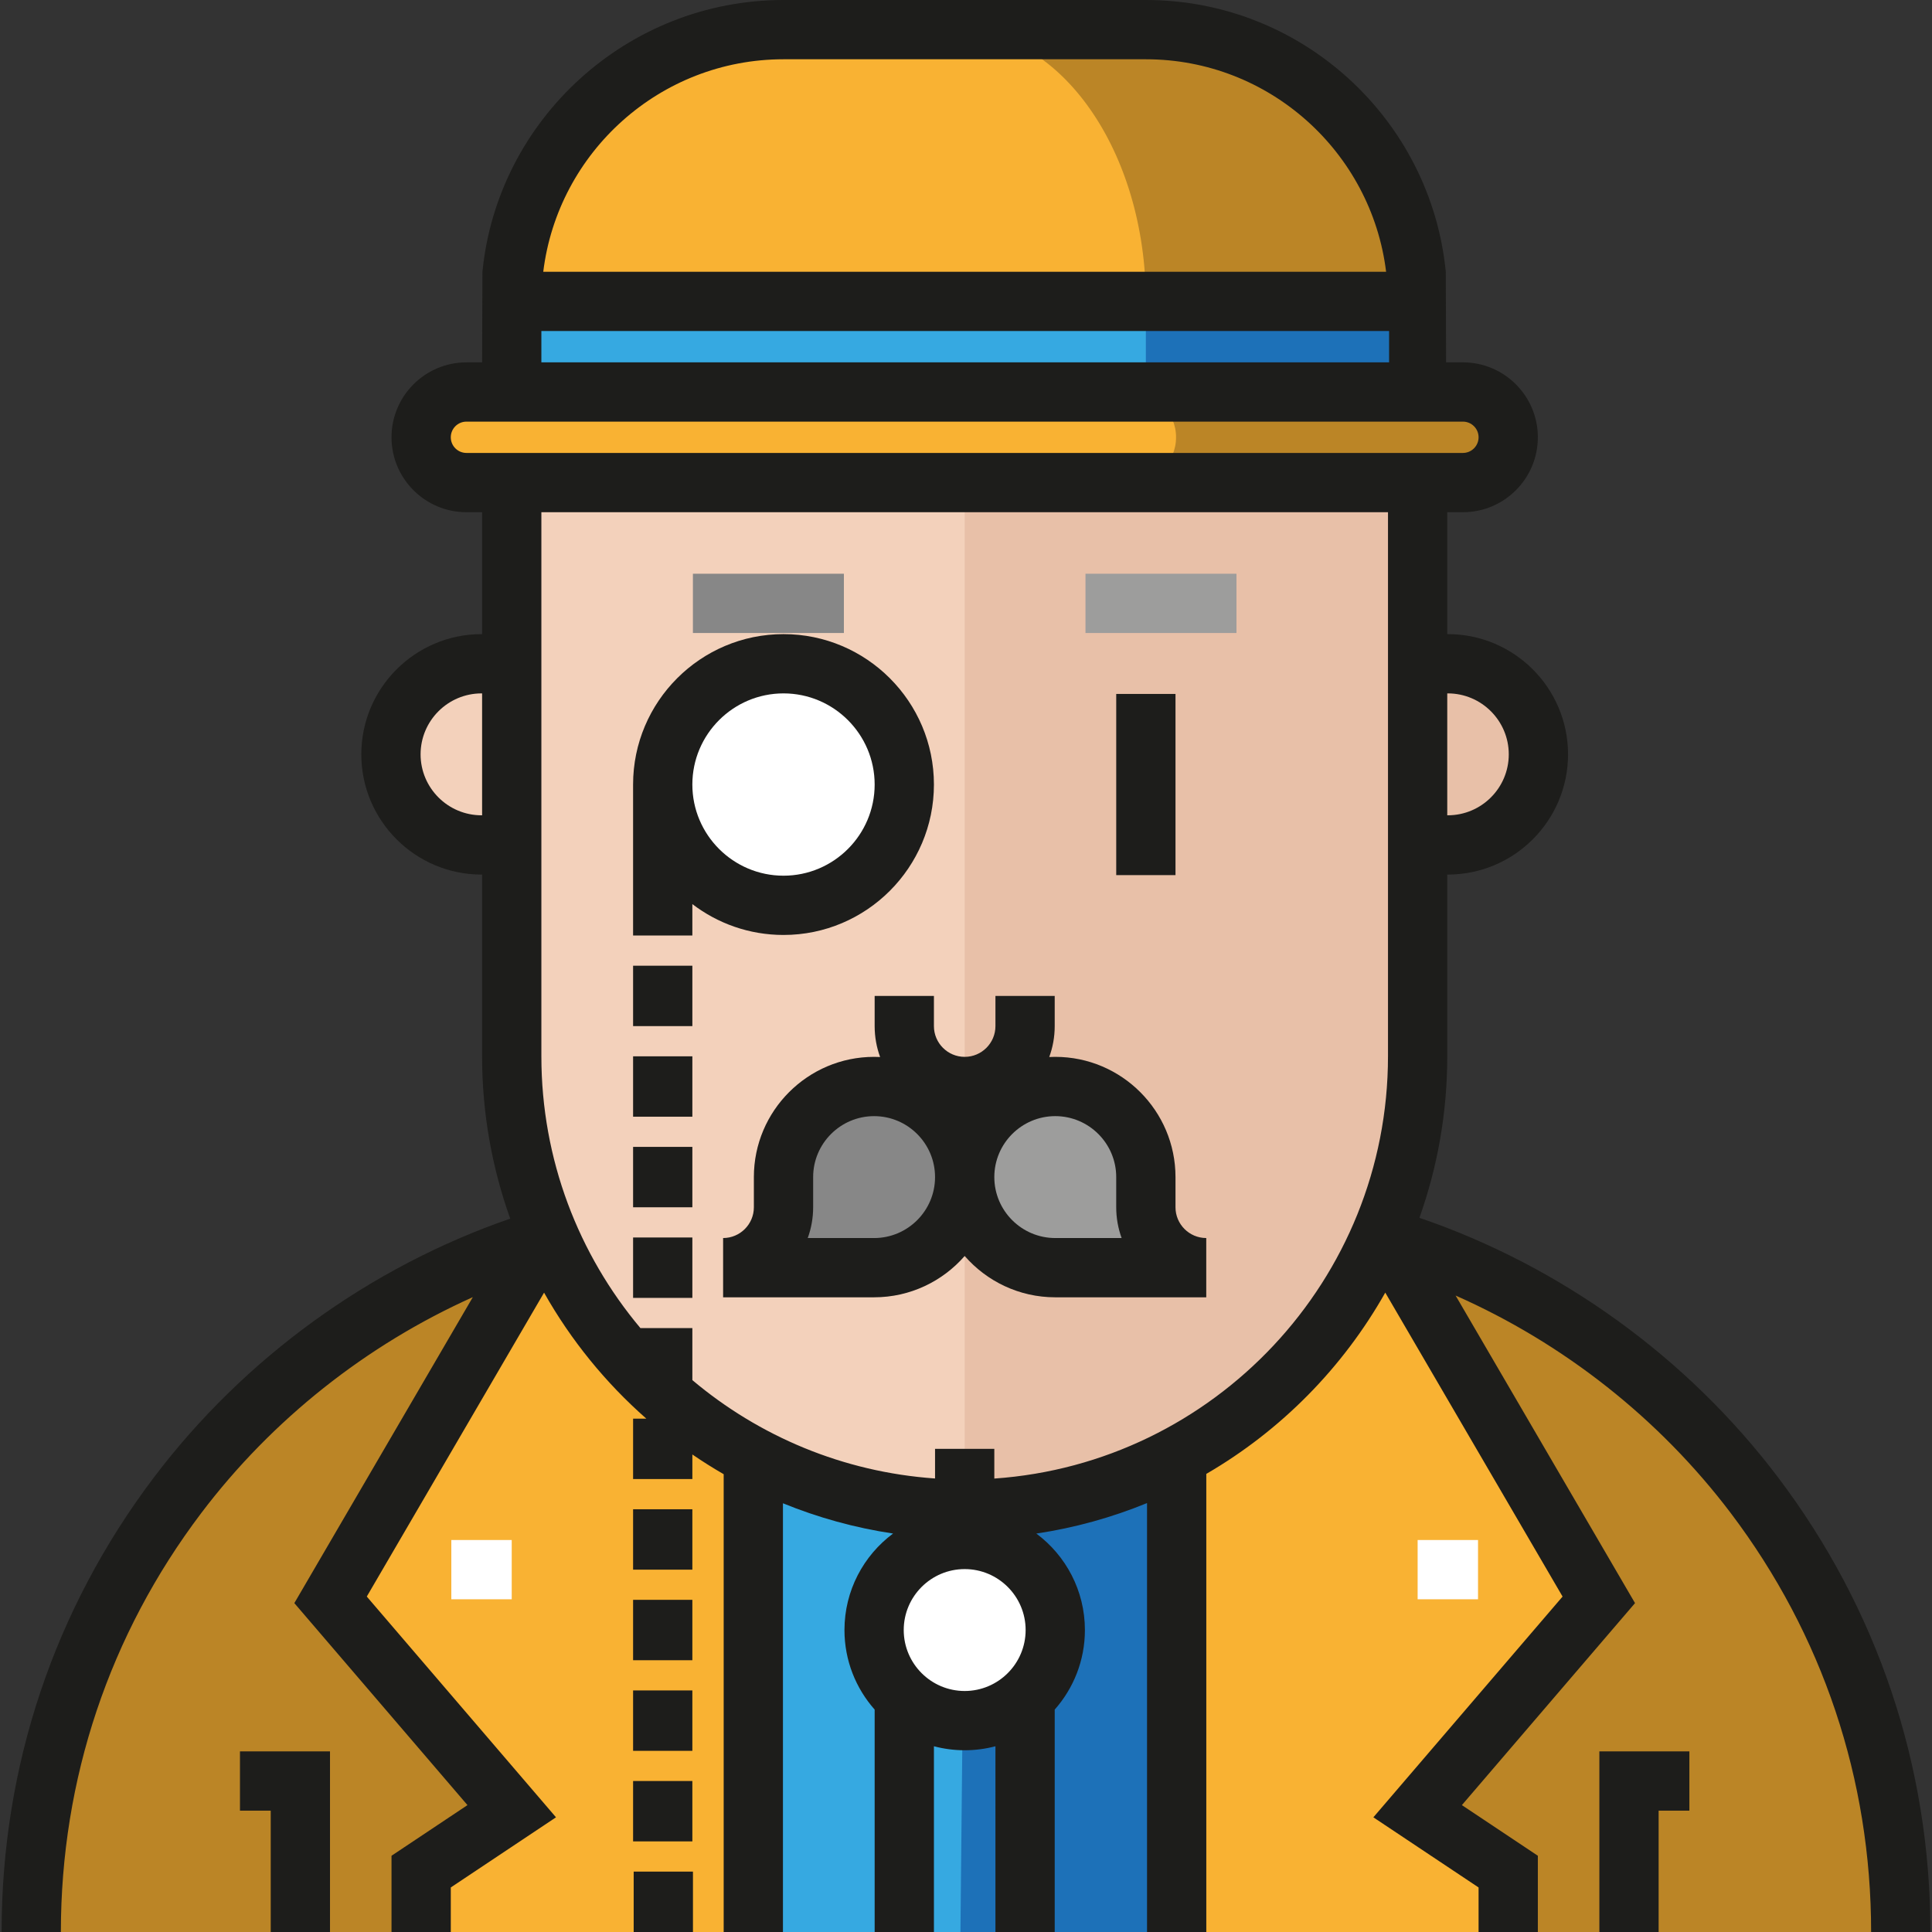 <?xml version="1.0" encoding="iso-8859-1"?>
<!-- Generator: Adobe Illustrator 19.0.0, SVG Export Plug-In . SVG Version: 6.00 Build 0)  -->
<svg version="1.1" id="Layer_1" xmlns="http://www.w3.org/2000/svg" xmlns:xlink="http://www.w3.org/1999/xlink" x="0px" y="0px"
	 viewBox="0 0 512.001 512.001" style="enable-background:new 0 0 512.001 512.001;" xml:space="preserve">
<rect x="0" y="0" width="512.001" height="512.001" fill="#333333" stroke="none"/>
<polyline style="fill:#1D71B8;" points="374.811,103.882 374.811,79.874 135.616,79.874 135.616,103.882 "/>
<polyline style="fill:#36A9E1;" points="303.664,103.882 303.664,79.874 135.616,79.874 135.616,103.882 "/>
<path style="fill:#BB8526;" d="M503.723,512H7.579l0,0c0-106.07,85.986-192.056,192.055-192.056h112.033
	C417.737,319.944,503.723,405.93,503.723,512L503.723,512z"/>
<g>
	<path style="fill:#F9B233;" d="M399.693,512v-16.005l-24.007-16.005l48.014-56.017l-56.017-96.028c0,0-17.314,36.239-56.017,56.017
		l-0.652,128.037h88.678V512z"/>
	<path style="fill:#F9B233;" d="M111.563,512v-16.005l24.007-16.005l-48.014-56.017l56.017-96.028c0,0,17.314,36.239,56.017,56.017
		l0.652,128.037h-88.678V512z"/>
</g>
<path style="fill:#36A9E1;" d="M310.753,512H199.635V383.963c0,0,23.212,16.227,56.017,16.005
	c38.305-0.259,56.017-16.005,56.017-16.005L310.753,512z"/>
<path style="fill:#1D71B8;" d="M310.753,512l0.915-128.037c0,0-17.712,15.746-56.017,16.005L254.526,512H310.753z"/>
<circle style="fill:#FFFFFF;" cx="255.653" cy="431.973" r="24.007"/>
<path style="fill:#BB8526;" d="M135.616,79.874L135.616,79.874c0-39.775,32.245-72.02,72.021-72.02h96.027
	c39.776,0,72.021,32.245,72.021,72.02l0,0"/>
<path style="fill:#F9B233;" d="M135.616,79.874L135.616,79.874c0-39.775,22.571-72.02,50.415-72.02h67.219
	c27.843,0,50.414,32.245,50.414,72.02l0,0"/>
<path style="fill:#E8C0A8;" d="M379.836,175.902c13.259,0,24.007,10.748,24.007,24.007c0,13.258-10.748,24.007-24.007,24.007"/>
<g>
	<path style="fill:#F3D1BB;" d="M130.416,223.917c-13.259,0-24.007-10.749-24.007-24.007c0-13.259,10.748-24.007,24.007-24.007"/>
	<path style="fill:#F3D1BB;" d="M375.686,119.886v160.046c0,66.293-53.741,120.035-120.035,120.035l0,0
		c-66.293,0-120.035-53.741-120.035-120.035V119.886"/>
</g>
<path style="fill:#E8C0A8;" d="M255.651,127.888v272.08l0,0c66.293,0,120.035-52.206,120.035-116.605V127.888"/>
<rect x="295.812" y="183.902" style="fill:#1D1D1B;" width="15.707" height="48.014"/>
<rect x="183.63" y="152.047" style="fill:#878787;" width="40.012" height="15.707"/>
<rect x="287.665" y="152.047" style="fill:#9D9D9C;" width="40.012" height="15.707"/>
<circle style="fill:#FFFFFF;" cx="207.641" cy="207.913" r="32.009"/>
<path style="fill:#9D9D9C;" d="M319.669,335.949c-8.839,0-16.005-7.166-16.005-16.005v-8.002c0-13.259-10.748-24.007-24.007-24.007
	c-13.259,0-24.007,10.748-24.007,24.007s10.748,24.007,24.007,24.007H319.669"/>
<path style="fill:#878787;" d="M191.632,335.949c8.839,0,16.005-7.166,16.005-16.005v-8.002c0-13.259,10.748-24.007,24.007-24.007
	c13.259,0,24.007,10.748,24.007,24.007s-10.748,24.007-24.007,24.007H191.632"/>
<path style="fill:#BB8526;" d="M387.689,127.888H123.612c-6.63,0-12.004-5.374-12.004-12.004l0,0c0-6.63,5.374-12.004,12.004-12.004
	h264.077c6.63,0,12.004,5.374,12.004,12.004l0,0C399.693,122.515,394.319,127.888,387.689,127.888z"/>
<path style="fill:#F9B233;" d="M299.663,127.888H123.612c-6.63,0-12.004-5.374-12.004-12.004l0,0c0-6.63,5.374-12.004,12.004-12.004
	h176.051c6.63,0,12.004,5.374,12.004,12.004l0,0C311.667,122.515,306.294,127.888,299.663,127.888z"/>
<g>
	<rect x="167.776" y="255.925" style="fill:#1D1D1B;" width="15.707" height="16.005"/>
	<rect x="167.776" y="279.936" style="fill:#1D1D1B;" width="15.707" height="16.005"/>
	<rect x="167.776" y="303.937" style="fill:#1D1D1B;" width="15.707" height="16.005"/>
	<rect x="167.776" y="327.949" style="fill:#1D1D1B;" width="15.707" height="16.005"/>
	<rect x="167.776" y="399.972" style="fill:#1D1D1B;" width="15.707" height="16.005"/>
	<rect x="167.776" y="423.973" style="fill:#1D1D1B;" width="15.707" height="16.005"/>
	<rect x="167.776" y="447.984" style="fill:#1D1D1B;" width="15.707" height="16.005"/>
	<rect x="167.776" y="471.985" style="fill:#1D1D1B;" width="15.707" height="16.005"/>
	<rect x="167.933" y="495.996" style="fill:#1D1D1B;" width="15.707" height="16.005"/>
	<path style="fill:#1D1D1B;" d="M183.481,239.594c6.708,5.127,15.08,8.181,24.156,8.181c21.981,0,39.863-17.882,39.863-39.863
		s-17.882-39.863-39.863-39.863s-39.863,17.882-39.863,39.863v40.012h15.707L183.481,239.594L183.481,239.594z M207.637,183.756
		c13.32,0,24.156,10.836,24.156,24.156c0,13.32-10.836,24.156-24.156,24.156s-24.156-10.836-24.156-24.156
		C183.481,194.592,194.317,183.756,207.637,183.756z"/>
	<path style="fill:#1D1D1B;" d="M247.5,263.927h-15.707v8.002c0,2.877,0.512,5.636,1.449,8.191c-0.53-0.026-1.062-0.041-1.598-0.041
		c-17.568,0-31.861,14.293-31.861,31.861v8.002c0,4.494-3.657,8.151-8.151,8.151v15.707h40.012c9.57,0,18.162-4.247,24.007-10.949
		c5.845,6.702,14.437,10.949,24.007,10.949h40.012v-15.707c-4.494,0-8.151-3.657-8.151-8.151v-8.002
		c0-17.568-14.293-31.861-31.861-31.861c-0.536,0-1.068,0.015-1.598,0.041c0.937-2.555,1.449-5.314,1.449-8.191v-8.002h-15.707
		v8.002c0,4.494-3.657,8.151-8.151,8.151s-8.151-3.657-8.151-8.151V263.927z M279.657,295.788c8.907,0,16.153,7.246,16.153,16.153
		v8.002c0,2.861,0.507,5.606,1.435,8.151h-17.587c-8.907,0-16.153-7.246-16.153-16.153S270.751,295.788,279.657,295.788z
		 M247.798,311.943c0,8.907-7.246,16.153-16.153,16.153h-17.587c0.928-2.545,1.435-5.29,1.435-8.151v-8.002
		c0-8.907,7.246-16.153,16.153-16.153C240.552,295.789,247.798,303.036,247.798,311.943z"/>
</g>
<rect x="119.607" y="408.119" style="fill:#FFFFFF;" width="16.005" height="15.707"/>
<g>
	<polygon style="fill:#1D1D1B;" points="87.454,512 71.746,512 71.746,479.842 63.595,479.842 63.595,464.134 87.454,464.134 	"/>
	<path style="fill:#1D1D1B;" d="M471.192,391.502c-24.024-31.757-57.553-55.965-95.029-68.77c4.77-13.388,7.377-27.794,7.377-42.799
		v-48.163h0.149c17.568,0,31.861-14.293,31.861-31.861s-14.293-31.861-31.861-31.861h-0.149v-32.307h4.15
		c10.949,0,19.857-8.908,19.857-19.857s-8.908-19.857-19.857-19.857h-4.46l-0.081-24.007C379.191,31.651,345.058,0,303.664,0
		h-96.027c-41.393,0-75.825,31.665-79.784,72.035l-0.091,23.994h-4.15c-10.949,0-19.857,8.908-19.857,19.857
		s8.908,19.857,19.857,19.857h4.15v32.307h-0.149c-17.568,0-31.861,14.293-31.861,31.861s14.293,31.861,31.861,31.861h0.149v48.163
		c0,15.085,2.636,29.564,7.456,43.013c-37.226,12.858-70.52,36.977-94.412,68.559C14.388,426.428,0.425,468.095,0.425,512h15.707
		c0-40.456,12.864-78.846,37.201-111.019c18.749-24.785,43.778-44.574,71.97-57.223l-47.3,81.085l45.882,53.53l-20.129,13.419V512
		h15.707v-11.803l27.884-18.589l-50.145-58.504l46.982-80.54c7.113,12.608,16.303,23.895,27.103,33.395h-3.511v16.005h15.707v-6.511
		c2.692,1.847,5.464,3.586,8.3,5.227v121.318h15.707V398.385c9.243,3.77,19.016,6.499,29.182,8.019
		c-7.811,5.812-12.88,15.112-12.88,25.573c0,8.08,3.028,15.461,8.002,21.083V512h15.707v-49.224
		c2.603,0.689,5.334,1.061,8.151,1.061c2.817,0,5.548-0.372,8.151-1.061V512h15.707v-58.94c4.974-5.622,8.002-13.004,8.002-21.083
		c0-10.458-5.066-19.755-12.872-25.566c10.222-1.528,20.049-4.277,29.336-8.082V512h15.707V390.598
		c19.771-11.483,36.188-28.119,47.428-48.045l46.989,80.553l-50.145,58.504l27.884,18.589v11.802h15.707v-20.208l-20.13-13.42
		l45.882-53.53l-47.547-81.509c28.578,12.627,53.955,32.582,72.914,57.643c24.339,32.173,37.203,70.564,37.203,111.022h15.707
		C511.576,468.093,497.612,426.425,471.192,391.502z M127.762,216.063h-0.149c-8.907,0-16.153-7.246-16.153-16.153
		c0-8.907,7.246-16.153,16.153-16.153h0.149V216.063z M383.688,183.756c8.907,0,16.153,7.246,16.153,16.153
		c0,8.907-7.246,16.153-16.153,16.153h-0.149v-32.307L383.688,183.756L383.688,183.756z M207.637,15.707h96.027
		c32.722,0,59.782,24.626,63.669,56.314H143.968C147.855,40.333,174.915,15.707,207.637,15.707z M143.469,87.729h224.654v8.3
		H143.469V87.729z M123.612,120.035c-2.288,0-4.15-1.862-4.15-4.15c0-2.288,1.862-4.15,4.15-4.15h264.077
		c2.288,0,4.15,1.862,4.15,4.15c0,2.288-1.862,4.15-4.15,4.15H123.612z M255.651,448.131c-8.907,0-16.153-7.246-16.153-16.153
		c0-8.907,7.246-16.153,16.153-16.153s16.153,7.246,16.153,16.153C271.805,440.884,264.558,448.131,255.651,448.131z
		 M367.832,279.933c0,59.217-46.121,107.857-104.327,111.902v-7.873h-15.707v7.851c-24.396-1.697-46.673-11.208-64.315-26.07v-13.79
		h-13.767c-16.369-19.501-26.245-44.628-26.245-72.02V135.742h224.363v144.191H367.832z"/>
</g>
<rect x="375.689" y="408.119" style="fill:#FFFFFF;" width="16.005" height="15.707"/>
<polygon style="fill:#1D1D1B;" points="439.556,512 423.849,512 423.849,464.134 447.706,464.134 447.706,479.842 439.556,479.842 
	"/>
<g>
</g>
<g>
</g>
<g>
</g>
<g>
</g>
<g>
</g>
<g>
</g>
<g>
</g>
<g>
</g>
<g>
</g>
<g>
</g>
<g>
</g>
<g>
</g>
<g>
</g>
<g>
</g>
<g>
</g>
</svg>
